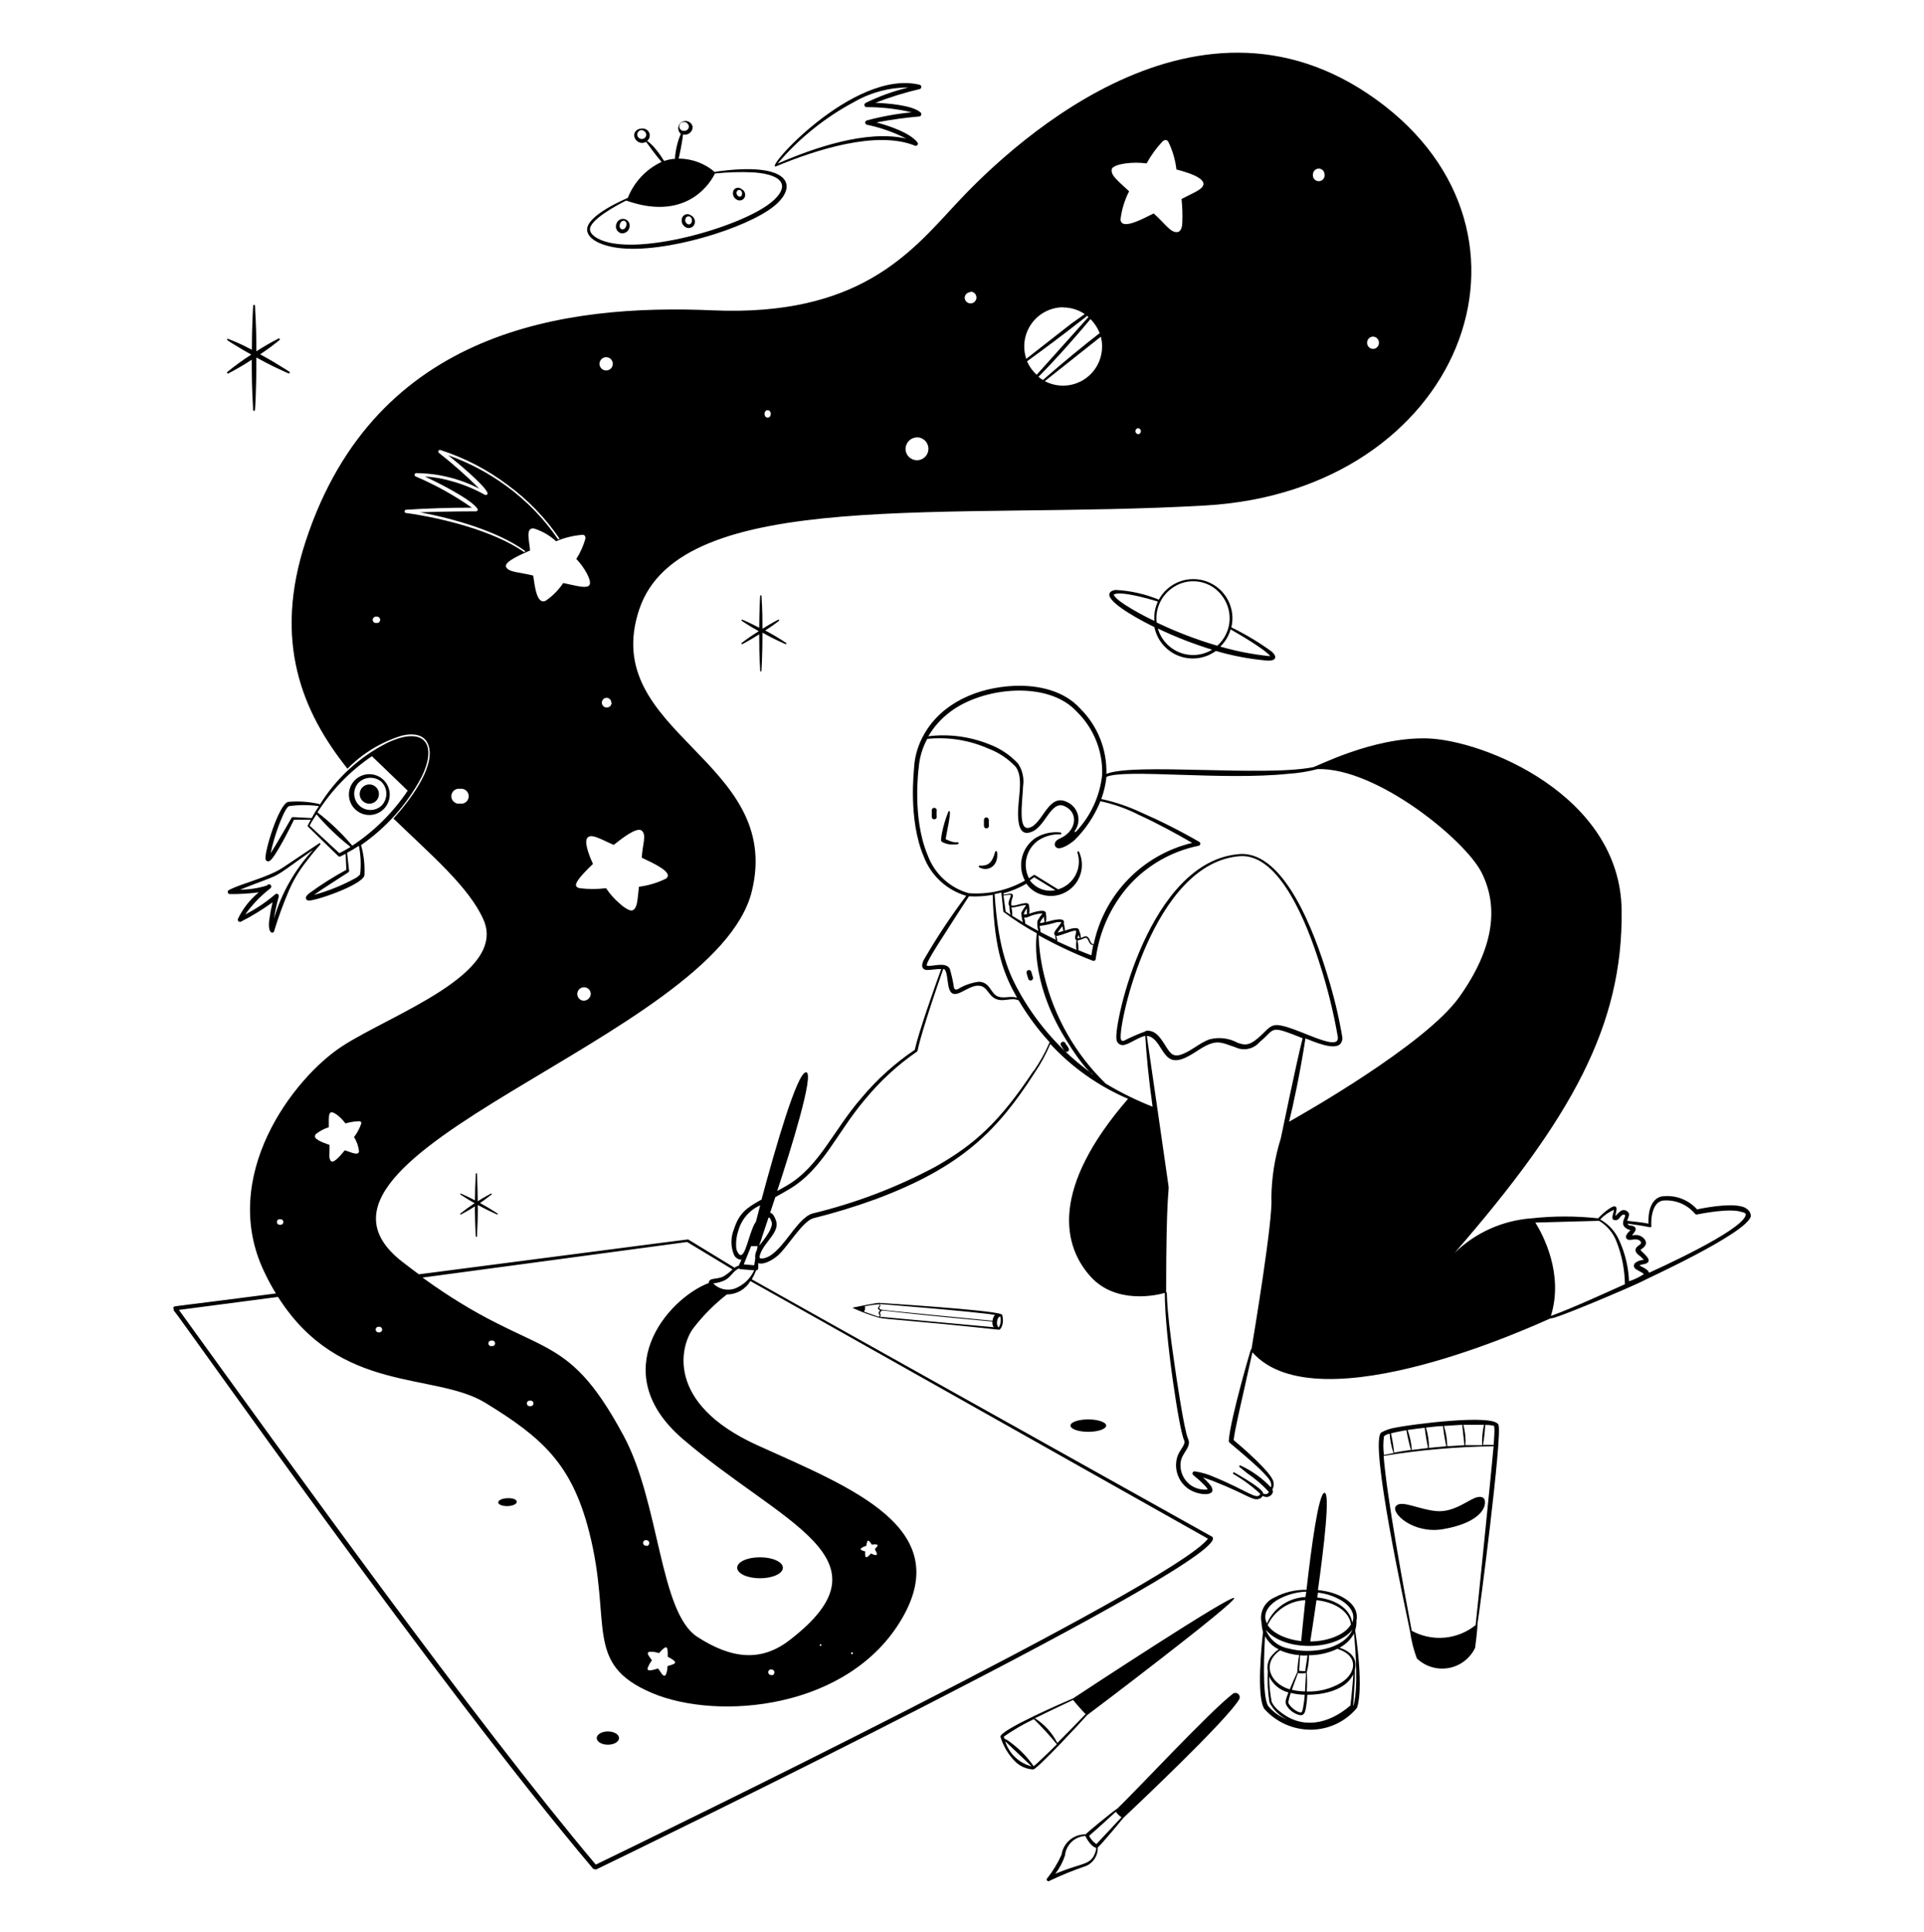 <svg width="255" height="256" viewBox="0 0 255 256" fill="none" xmlns="http://www.w3.org/2000/svg">
<path fill-rule="evenodd" clip-rule="evenodd" d="M148.142 239.617C150.947 236.901 160.293 226.867 163.315 224.521C163.407 224.422 163.532 224.358 163.667 224.343C163.802 224.327 163.938 224.359 164.051 224.434C164.164 224.509 164.247 224.621 164.285 224.752C164.323 224.882 164.313 225.021 164.258 225.145C162.754 227.861 149.634 240.19 148.869 240.917C148.346 241.567 146.102 244.27 145.49 244.831C145.509 245.339 145.376 245.841 145.108 246.273C144.84 246.704 144.449 247.046 143.986 247.254C142.343 247.811 140.734 248.463 139.166 249.205C138.937 249.409 138.669 249.205 138.733 248.988C139.519 248.003 140.178 246.924 140.696 245.775C140.808 245.015 141.194 244.322 141.781 243.826C142.368 243.331 143.116 243.067 143.884 243.085C143.973 242.919 147.352 240.139 148.142 239.617ZM143.846 243.289C143.157 243.329 142.505 243.614 142.009 244.094C141.513 244.574 141.205 245.215 141.143 245.902C140.855 246.767 140.424 247.578 139.868 248.299C143.093 246.961 144.19 247.152 144.891 246.068C145.113 245.708 145.252 245.303 145.299 244.882C144.407 244.64 143.782 243.136 143.846 243.289ZM147.887 240.088C146.893 240.994 145.86 241.963 144.343 243.276C144.566 243.719 144.899 244.097 145.312 244.372L148.64 240.815C148.346 240.626 148.094 240.379 147.9 240.088H147.887ZM142.214 225.069C143.667 224.113 163.391 211.133 163.583 211.771C163.774 212.408 144.228 227.198 144.062 227.3C143.234 228.244 137.687 234.223 136.961 234.478C136.036 234.444 135.159 234.056 134.513 233.395C133.626 232.488 132.97 231.382 132.6 230.169C132.358 229.302 141.423 225.4 142.214 225.069ZM133.225 230.743C133.476 231.551 133.93 232.281 134.544 232.864C135.158 233.447 135.911 233.862 136.731 234.07C135.813 233.203 133.875 231.355 133.225 230.743ZM137.05 227.797C135.65 228.465 134.307 229.245 133.034 230.131C133.199 230.679 133.034 230.131 134.309 231.189C135.343 232.001 136.25 232.963 136.999 234.045C137.636 233.573 140.225 230.998 140.072 231.138C139.116 229.967 138.094 228.852 137.012 227.797H137.05ZM142.265 225.247C140.161 226.229 138.758 226.918 137.165 227.695C138.429 228.503 139.455 229.635 140.135 230.972C140.9 230.207 143.501 227.568 143.884 227.147C143.514 226.79 142.545 225.681 142.226 225.273L142.265 225.247ZM173.158 210.674C173.808 204.962 174.764 197.86 175.542 197.822C176.32 197.784 175.478 204.962 174.675 210.712C177.225 210.929 180.26 212.332 179.775 214.754C179.798 215.186 179.742 215.618 179.609 216.029C180.884 224.686 179.75 226.471 179.839 226.331C179.096 227.225 178.167 227.947 177.116 228.444C176.066 228.942 174.919 229.204 173.757 229.213C172.59 229.219 171.435 228.976 170.369 228.501C169.302 228.027 168.35 227.33 167.573 226.459C166.515 224.865 167.191 218.133 167.395 216.259C167.282 215.864 167.218 215.457 167.204 215.047C167.05 214.377 167.137 213.674 167.449 213.061C167.761 212.448 168.279 211.964 168.912 211.694C170.216 210.995 171.678 210.644 173.158 210.674ZM179.367 221.869C178.36 223.934 175.542 224.584 173.272 224.584C173.242 225.196 173.174 225.805 173.069 226.408C172.967 226.892 172.852 227.313 172.354 227.3C171.637 227.155 171.005 226.734 170.595 226.127C170.264 225.63 170.34 225.375 170.761 224.278C170.208 224.134 169.694 223.871 169.254 223.508C168.813 223.145 168.457 222.69 168.211 222.175C168.216 223.314 168.331 224.449 168.555 225.566C168.824 226.073 169.208 226.51 169.677 226.841C172.559 229.187 176.052 228.524 178.972 226.012C179.099 225.069 179.278 223.22 179.367 221.869ZM167.663 216.769C167.573 218.311 167.229 224.827 168.096 226.102C168.763 226.877 169.607 227.481 170.557 227.861C169.561 227.375 168.751 226.579 168.249 225.592C168.03 224.226 167.957 222.841 168.032 221.461C167.952 221.074 167.966 220.673 168.075 220.293C168.184 219.914 168.384 219.566 168.657 219.28C169.562 218.235 169.779 218.834 168.95 218.26C168.408 217.895 167.965 217.399 167.663 216.82V216.769ZM171.092 224.291C170.938 224.704 170.822 225.131 170.748 225.566C170.748 226 171.896 226.969 172.406 226.918C172.584 226.918 172.635 226.65 172.699 226.331C172.812 225.754 172.888 225.171 172.928 224.584C172.309 224.572 171.693 224.491 171.092 224.342V224.291ZM179.456 216.463C179.018 217.271 178.348 217.928 177.531 218.35C178.997 218.809 179.966 219.79 179.571 221.282C179.571 222.085 179.571 222.876 179.494 223.59C179.367 226.255 179.278 226.14 179.405 225.949C180.005 223.679 179.699 218.911 179.456 216.514V216.463ZM177.314 218.464C176.122 219.042 174.814 219.342 173.489 219.344C173.491 220.106 173.392 220.865 173.196 221.601C173.248 222.45 173.248 223.302 173.196 224.151C174.793 224.205 176.372 223.803 177.748 222.991C179.775 221.716 180.094 219.408 177.314 218.515V218.464ZM172.049 221.652C171.972 221.83 171.334 223.603 171.22 223.921C171.792 224.061 172.378 224.133 172.967 224.138C172.967 223.513 173.094 222.315 173.081 221.69C172.741 221.765 172.39 221.769 172.049 221.703V221.652ZM169.664 218.694C167.216 220.377 168.249 223.054 170.939 223.87C171.25 223.105 171.582 222.348 171.934 221.601C171.969 220.84 172.054 220.082 172.189 219.331C171.317 219.265 170.463 219.049 169.664 218.694ZM172.304 219.344L172.189 221.41C172.406 221.41 173.107 221.512 173.03 221.41C172.954 221.308 173.196 220.211 173.285 219.37C172.954 219.395 172.622 219.382 172.304 219.357V219.344ZM179.24 215.965C176.97 218.809 170.111 218.847 167.765 215.965C168.012 216.604 168.42 217.169 168.95 217.604C169.479 218.04 170.111 218.332 170.786 218.452C173.693 219.242 178.067 218.605 179.24 215.978V215.965ZM174.484 212.038C174.101 214.678 173.77 216.82 173.655 217.521C175.58 217.521 178.156 216.82 179.048 215.264C178.768 213.275 176.498 212.242 174.484 212.051V212.038ZM173.005 212.038C171.952 212.09 170.933 212.424 170.053 213.005C169.174 213.586 168.467 214.393 168.007 215.341C168.823 216.616 170.875 217.317 172.456 217.47C172.52 216.769 172.724 214.652 173.005 212.051V212.038ZM173.132 210.916C171.743 210.967 170.388 211.366 169.192 212.077C168.058 212.803 167.293 213.925 167.918 215.137C168.352 214.132 169.062 213.271 169.964 212.65C170.865 212.03 171.924 211.677 173.018 211.63L173.132 210.916ZM174.675 211.044C174.675 211.261 174.611 211.477 174.573 211.694C176.677 211.885 178.883 212.969 179.227 215.009C179.686 213.849 178.921 212.803 177.85 212.128C176.882 211.542 175.799 211.172 174.675 211.044ZM186.89 216.22C186.29 213.25 181.445 191.116 183.065 189.828C183.64 189.511 184.265 189.295 184.913 189.19C186.698 188.808 198.084 187.278 198.607 188.821C199.13 190.363 196.057 213.862 195.827 215.124C195.827 215.978 195.508 218.362 195.508 218.362C195.178 219.054 194.687 219.657 194.078 220.122C193.469 220.587 192.758 220.901 192.004 221.038C191.249 221.175 190.473 221.131 189.74 220.909C189.006 220.688 188.335 220.296 187.782 219.765C187.356 218.619 187.057 217.431 186.89 216.22ZM197.956 191.651C193.074 191.716 188.203 192.142 183.383 192.926C183.779 198.281 186.099 210.776 187.106 216.106C188.434 216.831 189.946 217.147 191.453 217.013C192.96 216.88 194.394 216.302 195.572 215.353C195.713 214.27 197.854 193.079 197.956 191.651ZM196.809 199.046C196.809 199.046 196.886 198.179 195.814 198.396C194.743 198.613 192.793 200.449 190.396 200.245C187.999 200.041 185.717 198.702 185.003 199.594C184.289 200.487 187.31 203.305 191.224 202.642C195.712 201.889 196.898 200.041 196.809 199.046ZM184.187 189.994C183.995 189.994 183.473 190.198 183.422 190.363C183.313 191.172 183.313 191.991 183.422 192.799L184.697 192.556C184.408 191.73 184.236 190.867 184.187 189.994ZM186.392 189.522C185.742 189.637 184.977 189.777 184.352 189.943C184.542 190.784 184.682 191.635 184.773 192.493C185.257 192.403 186.609 192.174 187.004 192.136C186.966 192.046 186.66 190.988 186.392 189.522ZM188.828 189.203C188.024 189.292 187.259 189.394 186.558 189.496C186.87 190.349 187.059 191.242 187.119 192.148L189.261 191.881C189.185 191.46 188.917 190.134 188.828 189.203ZM191.212 188.974C190.778 188.974 189.86 189.076 188.993 189.178C189.262 190.049 189.395 190.956 189.388 191.868L191.684 191.651C191.645 191.434 191.378 190.287 191.25 188.974H191.212ZM193.762 188.808L191.378 188.961C191.653 189.827 191.799 190.729 191.811 191.638C192.551 191.638 193.367 191.536 194.093 191.511C194.093 191.485 193.8 188.974 193.8 188.808H193.762ZM196.847 188.808C196.801 189.701 196.703 190.591 196.554 191.473H197.969C197.969 191.154 198.186 189.012 197.969 188.923C197.6 188.85 197.224 188.816 196.847 188.821V188.808ZM196.682 188.808H193.94C194.187 189.686 194.282 190.601 194.221 191.511H196.439C196.401 190.603 196.482 189.694 196.682 188.808ZM100.725 206.365C102.395 206.365 103.76 206.977 103.76 207.754C103.76 208.532 102.395 209.144 100.725 209.144C99.055 209.144 97.703 208.519 97.703 207.754C97.703 206.989 99.004 206.365 100.725 206.365ZM68.493 199.021C68.493 199.301 67.97 199.556 67.307 199.582C66.644 199.607 66.032 199.39 66.032 199.097C66.058 198.421 68.468 198.294 68.493 199.021Z" fill="black"/>
<path d="M79.088 230.322C79.088 230.555 79.244 230.779 79.521 230.944C79.799 231.109 80.175 231.202 80.567 231.202C80.96 231.202 81.336 231.109 81.613 230.944C81.89 230.779 82.046 230.555 82.046 230.322C82.046 230.089 81.89 229.865 81.613 229.7C81.336 229.535 80.96 229.442 80.567 229.442C80.175 229.442 79.799 229.535 79.521 229.7C79.244 229.865 79.088 230.089 79.088 230.322Z" fill="black"/>
<path fill-rule="evenodd" clip-rule="evenodd" d="M144.241 188.094C145.516 188.094 146.612 188.464 146.612 188.91C146.612 189.356 145.554 189.738 144.241 189.738C142.927 189.738 141.882 189.369 141.882 188.91C141.882 188.451 142.94 188.094 144.241 188.094ZM63.062 155.543C63.062 155.862 62.87 158.272 62.972 161.791C62.972 162.262 63.062 163.869 63.062 163.869C63.062 163.869 63.215 163.958 63.215 163.869C63.215 163.78 63.291 162.262 63.304 161.791C63.38 158.858 63.215 155.416 63.215 155.543C63.215 155.523 63.206 155.503 63.192 155.489C63.178 155.475 63.158 155.467 63.138 155.467C63.118 155.467 63.098 155.475 63.084 155.489C63.069 155.503 63.062 155.523 63.062 155.543ZM116.165 16.224C117.759 16.657 120.577 17.562 121.597 18.876C121.633 18.924 121.653 18.983 121.654 19.043C121.654 19.104 121.635 19.163 121.599 19.212C121.564 19.26 121.513 19.296 121.455 19.314C121.397 19.331 121.335 19.33 121.278 19.309C116.178 17.231 108.056 19.883 102.905 22.025C100.865 22.879 113.105 9.071 121.903 11.239C121.963 11.257 122.015 11.294 122.053 11.345C122.09 11.395 122.11 11.456 122.11 11.519C122.11 11.582 122.09 11.643 122.053 11.694C122.015 11.744 121.963 11.781 121.903 11.8C119.903 12.268 117.939 12.878 116.025 13.623C117.491 13.687 120.87 13.903 122.005 14.898C122.05 14.937 122.082 14.988 122.099 15.045C122.115 15.102 122.114 15.163 122.097 15.22C122.079 15.277 122.046 15.327 122 15.365C121.954 15.403 121.898 15.427 121.839 15.433C119.935 15.599 118.042 15.863 116.165 16.224ZM120.398 11.595C117.894 11.586 115.431 12.237 113.258 13.482C109.37 15.545 105.909 18.327 103.058 21.681C107.941 19.564 114.89 17.167 120.105 18.366C118.46 17.526 116.711 16.908 114.903 16.53C114.837 16.516 114.778 16.48 114.736 16.427C114.694 16.375 114.671 16.31 114.671 16.243C114.671 16.176 114.694 16.11 114.736 16.058C114.778 16.006 114.837 15.97 114.903 15.956C116.846 15.433 118.829 15.074 120.832 14.885C118.876 14.424 116.874 14.193 114.865 14.197C114.799 14.198 114.735 14.178 114.682 14.139C114.63 14.101 114.591 14.045 114.574 13.982C114.556 13.919 114.56 13.852 114.585 13.791C114.61 13.731 114.655 13.681 114.712 13.648C116.524 12.753 118.432 12.065 120.398 11.595ZM34.297 118.249C33.029 118.415 31.751 118.492 30.473 118.479C30.407 118.481 30.344 118.461 30.292 118.422C30.24 118.383 30.203 118.327 30.189 118.263C30.173 118.2 30.181 118.134 30.209 118.075C30.238 118.017 30.286 117.97 30.345 117.943C31.926 117.089 35.649 116.248 37.562 114.922L42.292 111.76C42.301 111.749 42.313 111.74 42.326 111.734C42.34 111.728 42.354 111.725 42.368 111.725C42.383 111.725 42.397 111.728 42.41 111.734C42.423 111.74 42.435 111.749 42.445 111.76C42.585 111.925 42.292 111.938 40.698 114.042C39.64 115.345 38.781 116.797 38.148 118.351C37.464 119.977 36.864 121.637 36.35 123.324C36.35 123.706 35.432 123.987 35.687 121.896C35.793 121.115 35.938 120.341 36.121 119.575C34.798 120.53 33.404 121.383 31.951 122.125C31.899 122.155 31.839 122.169 31.779 122.163C31.719 122.158 31.662 122.134 31.616 122.095C31.57 122.056 31.537 122.003 31.522 121.945C31.506 121.886 31.51 121.825 31.531 121.768C32.183 120.406 33.128 119.204 34.297 118.249ZM41.514 112.601C35.267 117 38.059 115.406 31.824 117.892C33.017 117.89 34.203 117.709 35.343 117.357L35.483 117.242C35.764 117.025 36.261 117.459 35.713 117.816C34.487 118.779 33.405 119.913 32.5 121.182C33.912 120.459 35.234 119.573 36.44 118.543C36.484 118.49 36.546 118.456 36.614 118.444C36.682 118.433 36.752 118.446 36.811 118.481C36.87 118.516 36.915 118.571 36.938 118.636C36.961 118.7 36.961 118.771 36.937 118.836C36.673 119.797 36.46 120.772 36.299 121.756C37.307 118.342 39.092 115.209 41.514 112.601ZM42.381 106.647C44.543 103.143 47.632 100.306 51.306 98.448C56.253 96.115 58.063 98.602 55.819 103.064C53.909 106.629 51.177 109.688 47.851 111.989C48.225 113.297 48.376 114.659 48.297 116.018C47.965 117.293 41.731 119.435 40.877 119.333C40.812 119.33 40.749 119.309 40.695 119.273C40.641 119.238 40.598 119.188 40.571 119.129C40.443 118.836 40.736 118.568 41.017 118.351C42.573 117.214 44.205 116.183 45.9 115.266L45.811 113.149L45.084 113.506C45.037 113.519 44.987 113.519 44.939 113.506C44.892 113.492 44.85 113.466 44.816 113.43L40.8 109.516C40.781 109.494 40.771 109.467 40.771 109.439C40.771 109.411 40.781 109.384 40.8 109.363C40.8 109.363 40.928 109.095 41.195 108.623H38.964C38.633 109.312 36.414 113.8 35.7 114.106C35.649 114.13 35.592 114.142 35.535 114.141C35.478 114.139 35.422 114.124 35.373 114.097C35.323 114.069 35.28 114.03 35.248 113.983C35.217 113.936 35.197 113.882 35.19 113.825C35.037 112.869 36.924 106.634 38.173 106.264C39.561 106.137 40.96 106.231 42.317 106.545C42.337 106.553 42.354 106.567 42.366 106.585C42.377 106.604 42.383 106.625 42.381 106.647ZM47.57 112.078C47.064 112.416 46.541 112.726 46.002 113.009L46.27 115.419C46.27 115.61 46.27 115.495 43.72 117.178C42.942 117.676 42.151 118.198 41.616 118.594C43.551 118.061 45.416 117.303 47.175 116.337C47.315 116.248 47.685 115.993 47.736 115.827C47.871 114.576 47.815 113.312 47.57 112.078ZM41.947 107.909C41.45 108.649 41.144 109.184 41.029 109.401L44.982 113.06C45.441 112.831 45.938 112.55 46.461 112.231C44.814 110.947 43.302 109.499 41.947 107.909ZM42.266 106.825C40.951 106.639 39.616 106.639 38.301 106.825C37.855 106.978 37.09 109.006 36.95 109.375C36.499 110.576 36.137 111.807 35.866 113.06C36.631 111.925 38.722 108.215 38.633 108.394C38.65 108.358 38.677 108.328 38.711 108.308C38.745 108.287 38.784 108.277 38.824 108.279L41.31 108.406C41.565 107.922 41.871 107.425 42.266 106.825ZM49.291 100.208C46.401 102.17 43.945 104.704 42.075 107.654C43.768 108.954 45.316 110.433 46.691 112.066C49.6 110.148 52.097 107.669 54.035 104.773L49.291 100.208ZM47.009 103.408C46.76 103.664 46.564 103.968 46.432 104.3C46.301 104.632 46.236 104.988 46.243 105.345C46.249 105.703 46.327 106.055 46.471 106.383C46.614 106.71 46.821 107.006 47.08 107.253C47.339 107.499 47.644 107.693 47.977 107.821C48.311 107.949 48.667 108.01 49.024 108C49.382 107.99 49.734 107.909 50.06 107.762C50.386 107.615 50.679 107.405 50.923 107.144C51.411 106.623 51.673 105.932 51.653 105.219C51.632 104.506 51.332 103.83 50.816 103.338C50.3 102.846 49.611 102.577 48.898 102.59C48.185 102.603 47.507 102.897 47.009 103.408ZM50.566 103.612C50.977 104.034 51.207 104.599 51.207 105.187C51.207 105.775 50.977 106.34 50.566 106.762C50.164 107.135 49.634 107.34 49.086 107.336C48.537 107.332 48.01 107.119 47.613 106.74C47.216 106.361 46.979 105.845 46.949 105.297C46.92 104.749 47.101 104.21 47.456 103.791C47.85 103.364 48.395 103.107 48.975 103.073C49.555 103.04 50.126 103.233 50.566 103.612ZM49.865 104.339C50.039 104.519 50.156 104.746 50.201 104.992C50.246 105.238 50.218 105.492 50.121 105.723C50.023 105.953 49.859 106.149 49.651 106.287C49.442 106.425 49.197 106.499 48.947 106.499C48.697 106.499 48.452 106.425 48.244 106.287C48.035 106.149 47.872 105.953 47.774 105.723C47.676 105.492 47.648 105.238 47.693 104.992C47.739 104.746 47.856 104.519 48.029 104.339C48.148 104.216 48.291 104.117 48.449 104.05C48.606 103.983 48.776 103.949 48.947 103.949C49.119 103.949 49.288 103.983 49.446 104.05C49.604 104.117 49.746 104.216 49.865 104.339Z" fill="black"/>
<path fill-rule="evenodd" clip-rule="evenodd" d="M90.232 17.741C90.115 17.642 90.024 17.517 89.965 17.376C89.906 17.235 89.881 17.082 89.892 16.93C89.904 16.777 89.951 16.63 90.031 16.499C90.11 16.368 90.219 16.258 90.349 16.178C90.479 16.098 90.627 16.049 90.779 16.037C90.931 16.024 91.085 16.048 91.226 16.105C91.368 16.163 91.493 16.254 91.593 16.37C91.693 16.486 91.764 16.623 91.8 16.772C91.809 16.933 91.78 17.093 91.716 17.24C91.651 17.387 91.553 17.517 91.428 17.619C91.304 17.721 91.157 17.792 91.001 17.827C90.844 17.861 90.681 17.858 90.525 17.817C90.525 17.945 90.334 19.36 89.951 21.018C91.723 21.024 93.433 21.667 94.771 22.828C94.79 22.793 94.822 22.765 94.86 22.752C104.805 21.349 105.838 24.639 102.638 27.278C99.042 30.249 88.001 33.653 81.906 32.85C80.312 32.658 77.839 31.919 77.813 30.415C77.813 28.477 83.002 26.322 83.207 26.22C84.038 24.115 85.644 22.408 87.695 21.451C86.789 20.47 85.846 19.041 85.629 18.799C84.545 19.386 83.525 17.996 84.354 17.282C84.537 17.122 84.775 17.04 85.017 17.052C85.219 17.012 85.429 17.04 85.613 17.133C85.797 17.226 85.945 17.378 86.032 17.566C86.119 17.753 86.14 17.963 86.092 18.164C86.045 18.365 85.931 18.544 85.769 18.672C86.198 18.981 86.581 19.35 86.904 19.768C88.74 21.987 87.184 21.222 89.454 21.043C89.522 19.906 89.784 18.789 90.232 17.741ZM82.99 26.577C81.842 27.138 78.145 29.127 78.196 30.402C78.196 30.823 78.566 31.243 79.241 31.613C83.984 34.163 98.099 30.16 102.191 26.832C104.525 24.957 104.282 23.16 99.845 22.841C98.144 22.764 96.439 22.815 94.745 22.994C94.427 23.733 91.354 29.547 82.99 26.577ZM81.715 29.611C81.659 29.729 81.629 29.858 81.626 29.988C81.624 30.118 81.648 30.248 81.699 30.368C81.749 30.488 81.825 30.596 81.919 30.686C82.014 30.775 82.127 30.843 82.25 30.886C82.373 30.917 82.499 30.923 82.624 30.904C82.749 30.885 82.868 30.842 82.976 30.777C83.084 30.712 83.178 30.626 83.252 30.524C83.327 30.423 83.381 30.307 83.41 30.185C83.487 29.96 83.47 29.714 83.365 29.502C83.26 29.289 83.074 29.126 82.85 29.05C82.625 28.974 82.379 28.991 82.166 29.096C81.953 29.201 81.791 29.386 81.715 29.611ZM82.76 29.254C83.321 29.509 82.939 30.529 82.403 30.376C81.868 30.223 82.148 29.14 82.76 29.254ZM91.558 28.527C91.468 28.46 91.364 28.414 91.253 28.393C91.143 28.371 91.029 28.374 90.92 28.402C90.811 28.431 90.71 28.483 90.624 28.555C90.538 28.628 90.469 28.718 90.423 28.821C90.325 29.049 90.315 29.306 90.395 29.541C90.475 29.777 90.64 29.974 90.856 30.096C90.96 30.16 91.077 30.2 91.198 30.213C91.319 30.226 91.441 30.212 91.556 30.172C91.671 30.132 91.776 30.066 91.862 29.98C91.948 29.894 92.014 29.79 92.055 29.675C92.126 29.456 92.115 29.218 92.024 29.007C91.932 28.796 91.766 28.625 91.558 28.527ZM91.456 28.706C91.966 29.088 91.634 29.981 91.099 29.675C90.563 29.369 90.844 28.451 91.456 28.719V28.706ZM98.277 25.059C98.203 24.99 98.114 24.938 98.017 24.908C97.92 24.878 97.818 24.87 97.717 24.884C97.617 24.899 97.521 24.936 97.437 24.993C97.353 25.05 97.283 25.125 97.231 25.212C97.133 25.417 97.112 25.65 97.173 25.868C97.234 26.086 97.373 26.275 97.563 26.398C97.648 26.468 97.747 26.517 97.854 26.543C97.96 26.569 98.071 26.572 98.178 26.55C98.286 26.528 98.387 26.482 98.475 26.416C98.562 26.35 98.634 26.266 98.685 26.169C98.732 26.069 98.759 25.962 98.764 25.852C98.769 25.742 98.751 25.632 98.713 25.529C98.675 25.425 98.617 25.331 98.542 25.25C98.468 25.17 98.377 25.105 98.277 25.059ZM98.175 25.225C98.558 25.582 98.29 26.296 97.844 25.99C97.397 25.684 97.652 24.97 98.175 25.225ZM85.017 17.244C85.182 17.25 85.339 17.317 85.457 17.433C85.575 17.548 85.645 17.704 85.654 17.869C85.648 18.016 85.585 18.156 85.478 18.258C85.371 18.36 85.229 18.417 85.081 18.417C85.004 18.421 84.927 18.41 84.854 18.384C84.781 18.359 84.714 18.319 84.657 18.267C84.541 18.163 84.471 18.018 84.462 17.862C84.454 17.707 84.508 17.554 84.612 17.438C84.716 17.322 84.862 17.252 85.017 17.244ZM90.665 16.16C90.83 16.166 90.987 16.233 91.105 16.349C91.223 16.465 91.293 16.62 91.303 16.785C91.296 16.933 91.233 17.072 91.126 17.174C91.019 17.276 90.877 17.333 90.729 17.333C90.647 17.349 90.562 17.347 90.481 17.328C90.399 17.308 90.323 17.271 90.257 17.22C90.191 17.168 90.136 17.103 90.097 17.029C90.059 16.955 90.036 16.873 90.031 16.79C90.027 16.706 90.04 16.622 90.071 16.544C90.101 16.466 90.148 16.395 90.208 16.337C90.268 16.279 90.34 16.234 90.419 16.205C90.498 16.177 90.582 16.166 90.665 16.173V16.16ZM153.587 79.464C154.185 78.355 155.166 77.502 156.347 77.064C157.528 76.625 158.828 76.631 160.005 77.081C161.182 77.53 162.155 78.392 162.743 79.507C163.331 80.621 163.493 81.911 163.2 83.136C165.075 84.048 166.867 85.123 168.555 86.349C169.295 87.012 169.193 87.624 167.879 87.534C165.599 87.331 163.344 86.904 161.147 86.26C160.444 86.773 159.624 87.101 158.761 87.214C157.898 87.328 157.02 87.222 156.209 86.907C155.397 86.592 154.678 86.078 154.118 85.412C153.557 84.747 153.172 83.951 153 83.097C151.725 82.486 147.301 80.203 147.033 78.915C146.944 78.444 147.403 78.227 147.887 78.176C149.846 78.279 151.773 78.715 153.587 79.464ZM163.098 83.403C162.849 84.27 162.379 85.056 161.734 85.686C163.901 86.31 166.12 86.737 168.364 86.961C167.637 86.017 164.144 84.003 163.098 83.403ZM153.459 83.289C153.666 84.006 154.035 84.666 154.539 85.218C155.042 85.769 155.666 86.197 156.361 86.469C157.057 86.74 157.806 86.847 158.549 86.782C159.293 86.717 160.012 86.482 160.65 86.094C158.187 85.338 155.783 84.401 153.459 83.289ZM161.339 85.571C162.235 84.773 162.805 83.672 162.942 82.48C163.078 81.288 162.771 80.087 162.078 79.107C161.715 78.572 161.246 78.116 160.701 77.768C160.155 77.42 159.545 77.187 158.906 77.083C158.268 76.98 157.615 77.007 156.987 77.164C156.36 77.321 155.771 77.605 155.257 77.998C154.564 78.507 154.018 79.19 153.673 79.978C153.329 80.766 153.198 81.631 153.293 82.486C155.888 83.729 158.578 84.761 161.339 85.571ZM153.459 79.719C152.516 79.413 148.359 78.214 147.607 78.801C147.9 79.719 152.044 81.874 153 82.269C152.927 81.393 153.086 80.514 153.459 79.719ZM61.022 158.297C62.561 159.309 64.181 160.192 65.867 160.936C65.883 160.941 65.9 160.941 65.916 160.935C65.933 160.929 65.946 160.917 65.955 160.903C65.964 160.888 65.967 160.871 65.965 160.854C65.963 160.837 65.955 160.821 65.943 160.809C64.402 159.8 62.782 158.917 61.098 158.17C61.082 158.164 61.064 158.165 61.048 158.171C61.032 158.177 61.018 158.188 61.01 158.203C61.001 158.218 60.997 158.235 60.999 158.252C61.002 158.269 61.009 158.285 61.022 158.297ZM33.38 46.352C33.38 43.267 33.558 40.359 33.558 40.487C33.566 40.462 33.583 40.439 33.604 40.424C33.626 40.408 33.652 40.399 33.679 40.399C33.706 40.399 33.732 40.408 33.754 40.424C33.776 40.439 33.792 40.462 33.8 40.487C33.8 41.418 33.966 42.246 33.979 46.556C34.921 45.943 35.896 45.381 36.898 44.873C36.912 44.864 36.927 44.857 36.943 44.853C36.959 44.85 36.976 44.85 36.992 44.853C37.008 44.856 37.023 44.863 37.037 44.872C37.05 44.882 37.062 44.894 37.07 44.907C37.079 44.921 37.085 44.937 37.087 44.953C37.09 44.969 37.089 44.986 37.085 45.002C37.081 45.018 37.073 45.032 37.063 45.045C37.053 45.058 37.04 45.069 37.026 45.077C36.21 45.746 35.359 46.372 34.476 46.951C36.312 47.959 36.682 48.226 37.562 48.762C38.441 49.297 38.454 49.297 38.39 49.425C38.327 49.552 38.263 49.501 37.383 49.093C36.503 48.685 35.904 48.43 33.979 47.372C33.979 52.255 33.788 54.486 33.788 54.359C33.779 54.385 33.763 54.407 33.741 54.422C33.719 54.438 33.693 54.447 33.666 54.447C33.639 54.447 33.613 54.438 33.592 54.422C33.57 54.407 33.554 54.385 33.545 54.359C33.545 53.441 33.367 52.638 33.367 47.665C32.372 48.324 31.342 48.929 30.281 49.476C30.268 49.485 30.253 49.492 30.237 49.495C30.221 49.499 30.204 49.499 30.188 49.496C30.172 49.492 30.157 49.486 30.143 49.477C30.13 49.467 30.118 49.455 30.109 49.441C30.101 49.427 30.095 49.412 30.092 49.396C30.09 49.379 30.091 49.363 30.095 49.347C30.099 49.331 30.107 49.316 30.117 49.303C30.127 49.29 30.139 49.28 30.154 49.272C31.158 48.45 32.209 47.688 33.303 46.989C32.27 46.416 31.939 46.212 31.123 45.715C30.307 45.217 30.039 45.064 30.103 44.924C30.127 44.906 30.156 44.897 30.186 44.897C30.215 44.897 30.244 44.906 30.268 44.924C31.875 45.523 32.831 46.072 33.38 46.352Z" fill="black"/>
<path fill-rule="evenodd" clip-rule="evenodd" d="M61.098 160.936C62.526 160.188 63.88 159.304 65.14 158.297C65.229 158.297 65.14 158.119 65.063 158.17C63.636 158.92 62.283 159.804 61.022 160.809C60.945 160.86 61.022 160.987 61.098 160.936ZM100.623 84.054C100.623 87.637 100.75 88.21 100.75 88.861C100.745 88.874 100.743 88.889 100.745 88.903C100.746 88.918 100.751 88.932 100.759 88.944C100.768 88.956 100.779 88.966 100.792 88.973C100.804 88.98 100.819 88.983 100.833 88.983C100.848 88.983 100.862 88.98 100.875 88.973C100.888 88.966 100.899 88.956 100.907 88.944C100.915 88.932 100.921 88.918 100.922 88.903C100.924 88.889 100.922 88.874 100.916 88.861C100.916 88.988 101.056 86.923 101.056 83.837C102.045 84.396 103.062 84.903 104.104 85.354C104.206 85.354 104.295 85.252 104.193 85.201C103.295 84.602 102.368 84.049 101.413 83.544C102.045 83.154 102.654 82.728 103.237 82.269C103.254 82.256 103.266 82.237 103.27 82.215C103.274 82.194 103.271 82.172 103.26 82.153C103.249 82.134 103.231 82.12 103.211 82.113C103.19 82.106 103.168 82.107 103.147 82.116C103.147 82.116 102.102 82.651 101.056 83.327C101.056 80.152 100.929 79.502 100.929 78.967C100.929 78.943 100.92 78.92 100.903 78.904C100.886 78.887 100.863 78.877 100.84 78.877C100.816 78.877 100.793 78.887 100.777 78.904C100.76 78.92 100.75 78.943 100.75 78.967C100.75 78.839 100.636 81.019 100.623 83.187C100.253 82.996 99.514 82.6 98.392 82.116C98.29 82.116 98.201 82.218 98.302 82.269C98.404 82.32 99.246 82.919 100.572 83.646C99.787 84.121 99.029 84.641 98.302 85.201C98.201 85.201 98.302 85.418 98.392 85.354C98.264 85.418 99.221 84.946 100.623 84.054ZM132.676 174.145C131.287 173.572 116.624 172.666 116.497 172.654C116.102 172.654 113.245 173.227 113.054 173.278C112.863 173.329 113.054 173.278 113.054 173.342C114.169 173.851 115.319 174.278 116.497 174.617C117.772 174.885 120.322 174.91 132.409 176.211C132.638 176.211 133.123 175.42 132.842 174.273C132.829 174.235 132.74 174.184 132.676 174.145ZM116.433 174.49L114.508 173.814C114.582 173.712 114.63 173.594 114.648 173.47C114.666 173.345 114.653 173.218 114.61 173.1C115.233 172.974 115.863 172.885 116.497 172.832C116.803 173.138 115.987 173.253 116.599 173.648C116.675 173.648 116.688 173.648 116.599 173.737C116.566 173.754 116.538 173.776 116.514 173.804C116.491 173.831 116.473 173.863 116.462 173.898C116.452 173.932 116.448 173.969 116.452 174.005C116.455 174.041 116.466 174.076 116.484 174.107C116.586 174.286 116.701 174.362 116.433 174.49ZM116.586 174.49C116.943 174.298 116.458 174.005 116.701 173.852C117.236 173.482 114.686 173.584 131.529 175.127C131.494 175.39 131.552 175.656 131.695 175.879L116.586 174.49ZM131.542 175.025C130.968 174.961 116.854 173.623 116.764 173.546C116.675 173.47 116.446 173.406 116.56 173.253C116.675 173.1 116.739 172.96 116.56 172.807C116.688 172.807 129.196 173.801 131.86 174.247C131.675 174.476 131.563 174.757 131.542 175.051V175.025ZM132.358 175.905C132.268 175.816 132.256 175.841 132.167 175.586C132.077 175.331 132.167 174.464 132.575 174.464C132.637 174.711 132.65 174.967 132.613 175.219C132.576 175.471 132.489 175.712 132.358 175.93V175.905ZM141.219 138.28C141.205 138.233 141.18 138.19 141.148 138.153C141.115 138.117 141.074 138.088 141.029 138.069C140.984 138.051 140.935 138.042 140.886 138.044C140.837 138.047 140.789 138.06 140.746 138.083C140.702 138.106 140.665 138.139 140.636 138.178C140.606 138.217 140.586 138.263 140.577 138.311C140.567 138.359 140.568 138.408 140.58 138.456C140.592 138.503 140.614 138.548 140.645 138.586C140.773 138.79 140.9 138.994 141.041 139.198C141.06 139.242 141.089 139.281 141.125 139.313C141.161 139.345 141.203 139.368 141.249 139.382C141.295 139.396 141.344 139.399 141.391 139.392C141.439 139.385 141.485 139.368 141.525 139.342C141.565 139.316 141.599 139.281 141.625 139.24C141.65 139.2 141.667 139.154 141.673 139.106C141.679 139.058 141.674 139.01 141.66 138.964C141.645 138.918 141.621 138.876 141.589 138.841C141.525 138.662 141.334 138.471 141.219 138.28ZM125.333 111.199C125.409 110.599 126.11 107.552 125.842 107.488C125.827 107.482 125.811 107.48 125.795 107.48C125.779 107.481 125.763 107.485 125.749 107.492C125.734 107.5 125.722 107.51 125.711 107.522C125.701 107.535 125.694 107.549 125.689 107.565C125.328 108.455 125.05 109.377 124.861 110.319C124.788 110.651 124.741 110.987 124.72 111.326C124.722 111.378 124.737 111.429 124.764 111.474C124.791 111.518 124.828 111.555 124.874 111.581C125.193 111.744 125.538 111.852 125.893 111.9C126.174 111.9 127.169 111.976 127.054 111.709C126.939 111.441 126.786 111.925 125.333 111.199ZM131.057 109.35V108.687C131.057 108.228 130.42 108.164 130.407 108.687V109.414C130.403 109.462 130.411 109.51 130.428 109.555C130.445 109.601 130.472 109.641 130.506 109.675C130.541 109.709 130.582 109.735 130.628 109.751C130.673 109.767 130.722 109.772 130.77 109.768C130.818 109.763 130.864 109.748 130.906 109.723C130.948 109.699 130.983 109.665 131.011 109.626C131.038 109.586 131.056 109.541 131.065 109.493C131.073 109.445 131.07 109.397 131.057 109.35ZM131.899 112.869C131.491 114.399 130.942 114.628 130.28 114.705C130.144 114.716 130.007 114.716 129.871 114.705C129.842 114.697 129.81 114.7 129.782 114.715C129.755 114.729 129.734 114.754 129.724 114.783C129.715 114.813 129.716 114.845 129.73 114.873C129.743 114.901 129.766 114.923 129.795 114.934C130.904 115.572 132.422 114.794 132.141 112.869C132.133 112.843 132.116 112.821 132.095 112.805C132.073 112.79 132.047 112.781 132.02 112.781C131.993 112.781 131.967 112.79 131.945 112.805C131.923 112.821 131.907 112.843 131.899 112.869ZM136.693 128.806C136.685 128.765 136.67 128.725 136.647 128.689C136.624 128.653 136.594 128.622 136.559 128.598C136.524 128.574 136.485 128.556 136.443 128.547C136.401 128.538 136.358 128.538 136.317 128.545C136.275 128.553 136.235 128.568 136.199 128.591C136.163 128.614 136.132 128.644 136.108 128.679C136.084 128.714 136.067 128.753 136.058 128.795C136.048 128.836 136.048 128.879 136.055 128.921C136.11 129.159 136.178 129.393 136.259 129.622C136.263 129.671 136.278 129.719 136.302 129.762C136.327 129.804 136.36 129.841 136.401 129.869C136.441 129.897 136.487 129.916 136.535 129.924C136.584 129.932 136.634 129.929 136.681 129.915C136.728 129.902 136.772 129.878 136.809 129.846C136.845 129.813 136.875 129.773 136.894 129.728C136.914 129.683 136.923 129.634 136.921 129.585C136.919 129.536 136.907 129.488 136.884 129.444C136.808 129.227 136.744 129.01 136.693 128.806ZM124.147 107.45C124.156 107.402 124.155 107.353 124.143 107.305C124.131 107.257 124.109 107.213 124.078 107.175C124.047 107.137 124.008 107.107 123.963 107.086C123.919 107.065 123.871 107.054 123.822 107.054C123.773 107.054 123.724 107.065 123.68 107.086C123.636 107.107 123.596 107.137 123.565 107.175C123.534 107.213 123.512 107.257 123.5 107.305C123.488 107.353 123.487 107.402 123.496 107.45V108.177C123.487 108.225 123.488 108.275 123.5 108.322C123.512 108.37 123.534 108.414 123.565 108.452C123.596 108.49 123.636 108.52 123.68 108.541C123.724 108.562 123.773 108.573 123.822 108.573C123.871 108.573 123.919 108.562 123.963 108.541C124.008 108.52 124.047 108.49 124.078 108.452C124.109 108.414 124.131 108.37 124.143 108.322C124.155 108.275 124.156 108.225 124.147 108.177C124.131 107.935 124.131 107.692 124.147 107.45Z" fill="black"/>
<path fill-rule="evenodd" clip-rule="evenodd" d="M231.298 160.044C229.883 159.355 226.517 159.929 224.923 160.261C224.337 159.607 223.599 159.108 222.773 158.81C221.947 158.512 221.061 158.423 220.193 158.552C218.765 158.909 218.42 160.669 218.484 162.148C217.566 161.982 216.572 161.867 215.654 161.778C215.73 161.497 215.972 161.102 215.896 160.822C215.854 160.721 215.792 160.631 215.713 160.558C215.633 160.484 215.539 160.428 215.436 160.394C215.333 160.36 215.224 160.349 215.116 160.361C215.009 160.373 214.905 160.409 214.812 160.465C214.558 160.667 214.323 160.894 214.111 161.14C214.111 160.694 214.48 159.98 214.034 159.865C213.588 159.751 212.198 161 211.803 161.446C208.875 161.124 205.921 161.124 202.993 161.446C199.159 161.721 195.547 163.343 192.793 166.024C208.297 148.174 215.105 135.908 214.927 120.621C214.748 105.334 196.58 98.041 189.108 97.849C181.853 97.671 174.369 101.674 173.987 101.674C167.433 102.949 150.246 101.05 146.638 102.554C146.682 100.939 146.392 99.331 145.787 97.833C145.181 96.334 144.273 94.977 143.119 93.846C141.053 91.589 137.751 90.748 134.398 90.888C129.617 91.105 124.873 93.106 122.502 97.263C121.716 98.609 121.253 100.119 121.151 101.674C121.151 102.07 120.334 108.572 122.425 113.494C122.897 114.74 123.652 115.859 124.629 116.764C125.607 117.669 126.782 118.335 128.061 118.708C126 121.441 124.109 124.298 122.4 127.264C122.005 128.092 122.298 128.539 122.872 128.539C123.446 128.539 124.21 128.386 124.746 128.411C123.904 130.719 121.762 136.737 121.24 139.121C118.618 140.886 116.258 143.011 114.227 145.432C110.402 149.818 108.617 154.574 104.282 157.111L103.007 157.825C104.741 152.56 108.018 142.105 106.832 142.092C105.646 142.079 102.765 152.139 100.929 158.96C98.966 160.044 97.971 160.732 97.282 162.874C97.058 163.416 96.942 163.997 96.942 164.583C96.942 165.169 97.058 165.75 97.282 166.291C97.364 166.465 97.489 166.615 97.645 166.727C97.802 166.838 97.984 166.908 98.175 166.929C98.328 166.929 98.328 166.789 97.907 167.719C97.707 167.777 97.517 167.867 97.346 167.987L91.213 164.251C91.073 164.251 92.833 164.009 55.514 168.867C54.812 168.344 54.073 167.796 53.308 167.197C34.973 152.929 94.847 137.617 99.641 118.122C103.938 100.667 79.241 97.148 84.724 80.752C90.206 64.355 126.059 68.945 159.808 66.982C193.558 65.018 206.984 30.95 182.414 13.202C157.845 -4.546 132.6 20.661 126.633 27.1C120.666 33.538 113.781 41.966 94.452 41.125C75.123 40.283 49.827 43.56 40.558 71.584C36.095 84.997 40.099 94.407 46.053 101.866C48.047 99.837 50.514 98.334 53.231 97.492C54.812 97.11 56.38 97.314 56.827 98.882C57.668 101.764 54.175 106.239 52.148 108.47C57.248 113.392 62.144 117.548 64.069 121.845C67.282 129.061 51.88 134.404 45.377 138.624C38.875 142.844 28.942 155.9 35.037 168.574C35.495 169.544 36.006 170.489 36.567 171.404C23.639 173.074 23.192 173.074 23.065 173.151C22.937 173.227 22.976 173.457 23.065 173.584H22.976C24.123 174.859 57.898 223.131 78.629 247.662L78.999 247.738C83.487 245.584 164.934 206.046 160.599 203.611C160.599 203.611 101.057 170.371 99.641 169.53C99.863 169.15 100.054 168.753 100.215 168.344C100.285 168.339 100.352 168.309 100.403 168.26C100.454 168.211 100.487 168.146 100.495 168.076V167.388C101.286 167.656 102.523 166.891 103.16 166.317C104.435 165.144 106.348 161.88 107.763 161.446C110.585 160.743 113.369 159.892 116.101 158.896C127.462 154.638 132.179 149.869 137.126 142.168C137.944 140.965 138.64 139.684 139.205 138.343C142.091 141.461 145.601 143.937 149.507 145.611C139.205 157.507 140.824 165.055 144.547 169.173C147.951 172.934 153.472 171.608 154.377 171.328C154.377 176.989 156.29 189.56 156.927 190.822C157.258 191.549 156.149 192.097 155.92 193.538C155.799 194.27 155.894 195.022 156.193 195.701C156.492 196.38 156.981 196.957 157.603 197.363C159.018 198.256 161.428 198.307 160.484 196.891C160.17 196.487 159.815 196.115 159.426 195.782C159.796 195.897 160.204 196.05 160.701 196.228C165.355 198.052 165.967 198.88 166.821 198.638C166.936 198.611 167.043 198.56 167.136 198.487C167.228 198.415 167.303 198.322 167.356 198.217C167.458 198.288 167.574 198.336 167.695 198.359C167.817 198.381 167.942 198.378 168.062 198.349C168.183 198.32 168.296 198.267 168.394 198.191C168.492 198.116 168.573 198.02 168.632 197.911C168.675 197.829 168.698 197.737 168.698 197.644C168.698 197.55 168.675 197.458 168.632 197.376C168.793 197.104 168.848 196.781 168.785 196.471C168.785 195.323 164.399 191.575 163.506 190.835C163.634 189.56 164.309 186.73 165.992 179.207C174.688 189.012 203.924 175.382 205.517 174.694C205.785 174.974 216.584 170.371 217.834 169.708C217.706 169.708 231.527 163.461 232.05 161.166C232.05 160.63 231.706 160.286 231.298 160.044ZM181.981 44.605C182.192 44.612 182.391 44.701 182.537 44.854C182.682 45.007 182.762 45.21 182.758 45.421C182.762 45.526 182.744 45.631 182.707 45.729C182.67 45.827 182.613 45.916 182.541 45.992C182.468 46.068 182.381 46.129 182.285 46.171C182.189 46.213 182.086 46.236 181.981 46.237C181.875 46.236 181.771 46.213 181.674 46.171C181.577 46.129 181.49 46.069 181.416 45.993C181.343 45.917 181.285 45.828 181.246 45.73C181.208 45.632 181.189 45.527 181.19 45.421C181.189 45.316 181.208 45.211 181.246 45.113C181.285 45.015 181.343 44.925 181.416 44.85C181.49 44.774 181.577 44.713 181.674 44.671C181.771 44.629 181.875 44.607 181.981 44.605ZM174.777 22.344C174.88 22.344 174.982 22.364 175.078 22.404C175.173 22.444 175.259 22.503 175.332 22.576C175.404 22.65 175.461 22.737 175.499 22.833C175.538 22.929 175.556 23.031 175.555 23.134C175.569 23.244 175.559 23.355 175.527 23.461C175.495 23.567 175.44 23.664 175.367 23.747C175.294 23.83 175.205 23.897 175.104 23.942C175.003 23.988 174.894 24.012 174.783 24.012C174.673 24.012 174.564 23.988 174.463 23.942C174.362 23.897 174.272 23.83 174.199 23.747C174.126 23.664 174.072 23.567 174.04 23.461C174.007 23.355 173.998 23.244 174.012 23.134C174.01 23.032 174.029 22.931 174.066 22.836C174.104 22.741 174.16 22.654 174.231 22.581C174.302 22.507 174.387 22.448 174.48 22.408C174.574 22.367 174.675 22.346 174.777 22.344ZM150.807 57.521C150.716 57.505 150.634 57.456 150.574 57.386C150.515 57.314 150.482 57.225 150.482 57.132C150.482 57.04 150.515 56.95 150.574 56.879C150.634 56.808 150.716 56.76 150.807 56.743C150.914 56.743 151.016 56.786 151.091 56.861C151.166 56.936 151.209 57.038 151.209 57.145C151.209 57.252 151.166 57.354 151.091 57.429C151.016 57.504 150.914 57.547 150.807 57.547V57.521ZM147.339 22.497C147.339 21.987 148.614 21.732 149.175 21.655C150.102 21.533 151.041 21.533 151.967 21.655C152.542 20.601 153.249 19.624 154.071 18.748C154.339 18.532 154.581 18.455 154.823 18.748C155.4 19.913 155.771 21.168 155.92 22.459C157.896 22.969 160.65 23.912 158.992 25.098C158.482 25.468 157.577 25.85 156.596 26.373C156.705 27.402 156.739 28.437 156.698 29.471C156.698 29.943 156.57 30.657 156.098 30.746C155.142 30.912 154.402 29.586 152.898 28.285C151.457 28.999 148.576 30.58 148.512 29.063C148.668 27.769 149.052 26.513 149.647 25.353C148.181 23.963 147.25 23.287 147.339 22.522V22.497ZM146.064 45.944C146.061 46.834 145.829 47.708 145.39 48.482C144.95 49.256 144.319 49.904 143.556 50.363C142.794 50.822 141.926 51.076 141.036 51.102C140.147 51.127 139.265 50.923 138.478 50.509L145.898 44.618C146.012 45.06 146.072 45.514 146.077 45.97L146.064 45.944ZM145.745 44.146C143.705 45.715 140.964 47.971 138.223 50.356C138.016 50.231 137.82 50.09 137.636 49.935C140.301 47.245 142.915 44.21 144.534 42.285C145.067 42.823 145.484 43.465 145.758 44.172L145.745 44.146ZM144.253 42.017C143.743 42.565 139.307 47.563 137.394 49.667C136.85 49.167 136.415 48.559 136.119 47.882C138.057 46.48 140.696 44.529 143.629 42.221L144.088 41.851L144.253 42.017ZM140.9 40.742C141.923 40.741 142.923 41.047 143.769 41.622L141.971 42.897C141.563 43.203 138.465 45.638 136.017 47.551C135.757 46.773 135.685 45.946 135.807 45.136C135.928 44.325 136.24 43.555 136.717 42.889C137.193 42.222 137.82 41.678 138.547 41.3C139.275 40.923 140.081 40.723 140.9 40.717V40.742ZM128.609 38.651C128.764 38.646 128.917 38.687 129.048 38.77C129.179 38.852 129.283 38.971 129.346 39.113C129.409 39.255 129.428 39.412 129.401 39.564C129.373 39.717 129.301 39.858 129.194 39.969C129.086 40.081 128.948 40.157 128.796 40.189C128.645 40.221 128.487 40.208 128.343 40.15C128.2 40.091 128.077 39.992 127.99 39.864C127.903 39.735 127.857 39.584 127.857 39.429C127.87 39.235 127.956 39.053 128.098 38.921C128.24 38.788 128.428 38.714 128.622 38.715L128.609 38.651ZM121.584 57.955C121.882 57.965 122.17 58.062 122.413 58.235C122.655 58.407 122.842 58.648 122.949 58.926C123.056 59.204 123.079 59.507 123.015 59.798C122.95 60.089 122.802 60.354 122.588 60.561C122.374 60.769 122.104 60.908 121.811 60.963C121.518 61.017 121.215 60.984 120.941 60.868C120.667 60.752 120.433 60.557 120.268 60.309C120.104 60.061 120.016 59.77 120.016 59.472C120.026 59.064 120.196 58.676 120.489 58.392C120.783 58.108 121.176 57.951 121.584 57.955ZM101.745 54.359C102.293 54.359 102.293 55.341 101.745 55.341C101.197 55.341 101.184 54.359 101.745 54.359ZM49.891 82.549C49.83 82.56 49.768 82.557 49.709 82.541C49.65 82.525 49.594 82.497 49.547 82.457C49.5 82.418 49.462 82.368 49.436 82.313C49.41 82.257 49.397 82.196 49.397 82.135C49.397 82.073 49.41 82.013 49.436 81.957C49.462 81.901 49.5 81.852 49.547 81.813C49.594 81.773 49.65 81.745 49.709 81.729C49.768 81.713 49.83 81.71 49.891 81.721C49.951 81.71 50.013 81.713 50.073 81.729C50.132 81.745 50.187 81.773 50.234 81.813C50.281 81.852 50.319 81.901 50.345 81.957C50.371 82.013 50.385 82.073 50.385 82.135C50.385 82.196 50.371 82.257 50.345 82.313C50.319 82.368 50.281 82.418 50.234 82.457C50.187 82.497 50.132 82.525 50.073 82.541C50.013 82.557 49.951 82.56 49.891 82.549ZM77.303 132.606C77.132 132.586 76.97 132.517 76.837 132.407C76.704 132.298 76.606 132.152 76.554 131.987C76.502 131.823 76.499 131.647 76.545 131.48C76.591 131.314 76.685 131.165 76.814 131.051C76.943 130.936 77.103 130.862 77.273 130.837C77.444 130.811 77.618 130.835 77.775 130.907C77.932 130.978 78.065 131.094 78.158 131.239C78.25 131.384 78.299 131.554 78.298 131.726C78.281 131.974 78.168 132.206 77.981 132.37C77.795 132.535 77.552 132.62 77.303 132.606ZM80.325 47.334C80.499 47.331 80.671 47.381 80.817 47.476C80.963 47.571 81.078 47.708 81.147 47.868C81.215 48.029 81.235 48.206 81.202 48.377C81.17 48.549 81.087 48.707 80.964 48.831C80.842 48.955 80.685 49.04 80.514 49.075C80.343 49.11 80.166 49.094 80.004 49.028C79.843 48.961 79.704 48.849 79.607 48.704C79.51 48.559 79.458 48.388 79.458 48.214C79.458 47.982 79.549 47.761 79.711 47.596C79.873 47.431 80.094 47.337 80.325 47.334ZM81.064 93.119C81.063 93.244 81.026 93.365 80.958 93.469C80.89 93.573 80.793 93.656 80.679 93.707C80.566 93.757 80.44 93.775 80.317 93.756C80.194 93.737 80.078 93.683 79.985 93.601C79.891 93.519 79.823 93.412 79.789 93.292C79.755 93.172 79.756 93.045 79.791 92.926C79.827 92.807 79.897 92.7 79.991 92.619C80.086 92.538 80.202 92.486 80.325 92.469C80.415 92.462 80.505 92.473 80.59 92.503C80.674 92.532 80.752 92.579 80.818 92.64C80.884 92.701 80.936 92.775 80.972 92.858C81.008 92.94 81.026 93.029 81.026 93.119H81.064ZM81.358 111.951C82.123 111.352 84.379 109.49 85.055 110.077C85.731 110.663 85.144 111.9 85.055 113.659C86.471 114.335 89.403 115.623 88.255 116.439C87.132 116.988 85.926 117.35 84.686 117.51C84.469 119.359 84.481 120.302 83.857 120.621C83.423 120.825 82.467 120.047 82.11 119.716C81.424 119.131 80.823 118.452 80.325 117.701C79.16 117.842 77.983 117.842 76.819 117.701C76.513 117.625 76.283 117.484 76.347 117.178C76.487 116.477 78.068 114.985 78.591 114.488C78.26 113.761 77.482 111.938 77.749 111.211C78.132 110.204 79.777 111.313 81.32 111.951H81.358ZM77.214 70.87C77.482 70.87 77.622 71.062 77.584 71.393C77.317 72.339 76.913 73.241 76.385 74.071C76.932 74.643 77.399 75.286 77.775 75.983C79.05 78.444 77.278 77.819 74.651 77.258C74.032 78.179 73.245 78.975 72.331 79.604C71.145 80.191 70.877 77.692 70.673 76.276C68.876 75.805 67.448 75.868 67.078 75.142C66.708 74.415 69.462 73.306 70.252 72.949C70.163 71.674 69.615 69.965 70.712 70.016C71.823 70.352 72.843 70.936 73.695 71.725C74.815 71.255 76.003 70.967 77.214 70.87ZM60.971 106.494C60.828 106.517 60.683 106.509 60.544 106.47C60.405 106.431 60.277 106.363 60.167 106.269C60.057 106.176 59.969 106.06 59.909 105.929C59.849 105.798 59.817 105.656 59.817 105.512C59.817 105.368 59.849 105.226 59.909 105.095C59.969 104.964 60.057 104.848 60.167 104.755C60.277 104.661 60.405 104.593 60.544 104.554C60.683 104.516 60.828 104.507 60.971 104.53C61.113 104.507 61.258 104.516 61.397 104.554C61.536 104.593 61.664 104.661 61.774 104.755C61.884 104.848 61.972 104.964 62.032 105.095C62.092 105.226 62.124 105.368 62.124 105.512C62.124 105.656 62.092 105.798 62.032 105.929C61.972 106.06 61.884 106.176 61.774 106.269C61.664 106.363 61.536 106.431 61.397 106.47C61.258 106.509 61.113 106.517 60.971 106.494ZM53.779 67.976C53.733 67.964 53.691 67.937 53.661 67.899C53.631 67.861 53.615 67.814 53.615 67.766C53.615 67.717 53.631 67.67 53.661 67.632C53.691 67.594 53.733 67.567 53.779 67.555C56.572 67.364 59.746 67.275 62.539 67.275C60.212 65.643 57.72 64.258 55.105 63.144C55.05 63.127 55.003 63.089 54.974 63.039C54.945 62.989 54.936 62.93 54.949 62.873C54.962 62.817 54.996 62.767 55.044 62.735C55.092 62.702 55.15 62.689 55.208 62.698C58.106 62.728 60.957 63.436 63.533 64.763C61.839 63.074 60.046 61.486 58.166 60.007C58.125 59.975 58.098 59.929 58.089 59.878C58.079 59.827 58.089 59.774 58.115 59.729C58.141 59.684 58.182 59.651 58.232 59.634C58.281 59.617 58.334 59.618 58.382 59.638C61.596 60.674 64.613 62.243 67.307 64.279C69.967 66.227 72.274 68.616 74.129 71.342C74.129 71.457 74.014 71.546 73.937 71.431C72.084 68.723 69.781 66.352 67.129 64.419C64.766 62.686 62.163 61.307 59.402 60.326C60.333 61.078 64.107 64.151 64.604 65.286C64.706 65.49 64.451 65.681 64.234 65.554C62.873 64.795 61.426 64.2 59.925 63.781C58.755 63.431 57.548 63.217 56.33 63.144C57.796 63.845 62.347 66.076 63.278 67.402C63.302 67.438 63.316 67.479 63.317 67.522C63.319 67.565 63.308 67.607 63.287 67.644C63.266 67.681 63.235 67.712 63.197 67.732C63.159 67.752 63.117 67.762 63.074 67.759C62.934 67.759 59.415 67.759 55.679 67.887C60.091 68.728 65.879 70.348 69.564 72.987C69.666 73.063 69.564 73.216 69.436 73.14C65.433 70.348 58.51 68.614 53.779 67.976ZM125.97 94.305C130.318 91.028 138.937 90.161 142.711 94.305C143.822 95.388 144.696 96.692 145.275 98.132C145.855 99.572 146.128 101.117 146.077 102.669C145.78 105.481 144.571 108.118 142.634 110.179C142.405 110.408 142.405 110.179 142.481 110.064C142.701 109.749 142.846 109.388 142.906 109.009C142.967 108.63 142.941 108.242 142.831 107.874C142.72 107.507 142.529 107.169 142.269 106.885C142.01 106.602 141.69 106.381 141.334 106.239C138.924 105.142 138.197 109.184 136.438 109.681C134.908 110.128 135.481 106.558 135.596 104.173C135.757 103.125 135.515 102.055 134.921 101.177C133.862 100.041 132.552 99.168 131.096 98.627C128.542 97.599 125.77 97.235 123.037 97.569C123.783 96.293 124.781 95.183 125.97 94.305ZM122.948 113.315C120.845 108.343 121.762 101.738 121.762 101.738C121.865 100.397 122.252 99.093 122.897 97.913C125.652 97.633 128.433 98.072 130.968 99.188C132.347 99.704 133.59 100.529 134.602 101.598C135.877 103.281 134.602 106.494 135.01 109.006C135.163 109.987 135.622 110.612 136.578 110.281C138.554 109.72 139.217 105.971 141.117 106.838C143.017 107.705 142.673 110.191 140.428 111.135C139.562 111.505 139.638 112.333 140.301 112.41C140.645 112.41 141.321 112.219 142.354 111.39C143.866 109.912 145.056 108.136 145.847 106.175C147.62 106.549 149.335 107.158 150.947 107.986C153.217 109.018 155.894 110.459 158.011 111.696C154.785 112.465 151.845 114.136 149.533 116.513C147.221 118.89 145.633 121.876 144.955 125.122C144.47 125.122 144.508 124.433 144.177 124.178C143.846 123.923 143.642 124.178 143.246 124.306C143.254 123.992 143.184 123.681 143.042 123.4C143.042 122.661 141.831 123.094 141.13 123.324C141.138 123.008 141.091 122.693 140.99 122.393C141.283 121.45 139.574 121.921 138.618 122.189C138.69 121.827 138.69 121.455 138.618 121.093C138.707 120.353 137.088 120.825 136.412 121.093C136.47 120.667 136.444 120.233 136.336 119.818C135.979 119.32 134.092 120.366 134.015 119.894C134.022 119.545 134.091 119.199 134.219 118.874C134.436 118.096 133.378 118.581 133.072 118.53C133.06 118.537 133.047 118.54 133.033 118.54C133.02 118.54 133.007 118.537 132.995 118.53V118.377C134.062 118.085 135.086 117.656 136.042 117.102C136.529 117.818 137.258 118.335 138.095 118.555C138.856 118.782 139.666 118.784 140.427 118.561C141.189 118.338 141.87 117.9 142.389 117.3C142.907 116.699 143.241 115.961 143.35 115.175C143.46 114.389 143.339 113.588 143.004 112.869C143.004 112.729 142.724 112.869 142.787 112.958C142.952 113.447 143.017 113.963 142.977 114.478C142.938 114.992 142.794 115.492 142.556 115.95C142.318 116.407 141.99 116.812 141.591 117.139C141.193 117.466 140.732 117.709 140.237 117.854L137.152 115.954C137.037 115.878 137.05 115.954 136.374 116.388C135.95 115.551 135.836 114.591 136.053 113.678C136.271 112.765 136.804 111.959 137.56 111.403C138.451 110.805 139.51 110.51 140.582 110.561C140.607 110.553 140.629 110.536 140.645 110.515C140.661 110.493 140.669 110.467 140.669 110.44C140.669 110.413 140.661 110.387 140.645 110.365C140.629 110.343 140.607 110.327 140.582 110.319C139.433 110.18 138.272 110.427 137.279 111.02C136.378 111.619 135.732 112.531 135.465 113.579C135.199 114.628 135.332 115.738 135.839 116.694C133.578 117.98 130.985 118.561 128.392 118.364C127.149 118.015 126.007 117.375 125.061 116.497C124.114 115.619 123.39 114.528 122.948 113.315ZM142.8 124.637C143.135 124.565 143.46 124.454 143.769 124.306C144.33 124.102 144.177 125.224 144.891 125.236C144.763 125.836 144.687 126.307 144.649 126.601C144.049 126.384 143.489 126.142 142.928 125.912C142.952 125.483 142.909 125.053 142.8 124.637ZM142.8 124.357C142.8 124.357 142.8 124.293 142.928 123.859C142.959 124.02 143.024 124.172 143.119 124.306L142.8 124.344V124.357ZM142.673 124.599C142.607 125.021 142.607 125.451 142.673 125.874C141.78 125.504 140.951 125.122 140.123 124.739C140.122 124.498 140.074 124.26 139.982 124.038C140.569 124.038 142.532 123.094 142.621 123.375C142.711 123.655 142.252 124.344 142.673 124.599ZM139.855 123.949C139.852 124.148 139.882 124.346 139.944 124.535C139.613 124.382 138.248 123.694 137.904 123.515C137.898 123.243 137.855 122.973 137.776 122.712C138.541 122.606 139.295 122.44 140.033 122.215C140.122 122.215 140.696 122.138 140.645 122.215C140.594 122.584 139.294 123.655 139.855 123.949ZM137.623 123.362C136.973 123.018 136.348 122.686 135.864 122.38C135.873 122.11 135.825 121.841 135.724 121.59C135.929 121.625 136.141 121.589 136.323 121.488C136.909 121.221 137.541 121.07 138.185 121.042C137.915 121.353 137.683 121.695 137.496 122.062C137.446 122.499 137.489 122.943 137.623 123.362ZM135.571 122.215L134.156 121.36C134.184 120.982 134.145 120.603 134.041 120.238C134.449 120.328 135.507 119.907 135.992 119.945C135.761 120.258 135.552 120.586 135.367 120.927C135.367 121.364 135.436 121.799 135.571 122.215ZM136.119 120.366C136.087 120.62 136.087 120.877 136.119 121.131C136.03 121.131 135.736 121.271 135.711 121.131C135.686 120.991 135.966 120.519 136.119 120.366ZM138.363 121.462C138.355 121.712 138.385 121.961 138.452 122.202C138.256 122.274 138.049 122.313 137.84 122.317C137.84 122.317 137.789 122.138 138.363 121.462ZM140.811 122.737C140.828 122.947 140.875 123.153 140.951 123.349C140.697 123.446 140.438 123.527 140.174 123.592C140.326 123.362 140.531 123.069 140.811 122.725V122.737ZM133.786 120.085C133.78 120.468 133.827 120.85 133.926 121.22C133.709 121.087 133.496 120.947 133.289 120.799L132.995 118.657C133.314 118.657 133.977 118.466 133.977 118.657C133.977 118.849 133.442 119.69 133.786 120.073V120.085ZM136.514 116.643C136.693 116.528 136.884 116.388 137.062 116.248L139.867 117.969C139.245 118.094 138.6 118.041 138.007 117.815C137.414 117.59 136.896 117.201 136.514 116.694V116.643ZM122.859 127.965C122.553 127.876 124.312 125.147 124.517 124.828C125.141 123.821 128.163 119.155 128.418 118.772C129.472 118.834 130.529 118.77 131.567 118.581C131.771 126.129 133.135 129.265 134.793 132.211C133.939 131.943 133.072 132.338 132.319 132.07C131.261 131.713 131.299 130.183 129.769 130.094C128.77 130.212 127.808 130.547 126.952 131.076C126.608 131.216 126.531 131.076 126.442 130.923C126.316 130.061 126.128 129.208 125.881 128.373C125.294 127.366 123.458 128.169 122.859 127.965ZM91.073 164.583L97.091 168.217C96.741 168.548 96.361 168.846 95.957 169.109C94.975 169.632 93.955 169.237 93.942 170.014C88.447 172.118 80.172 181.821 90.487 190.682C103.67 201.991 118.677 206.505 104.716 217.291C100.891 220.288 96.951 219.841 92.399 216.896C87.401 213.619 87.452 199.186 82.658 190.274C74.689 175.446 71.4 180.444 55.998 169.3L91.073 164.583ZM108.783 218.133C108.766 218.133 108.75 218.13 108.734 218.123C108.719 218.117 108.705 218.107 108.693 218.095C108.681 218.084 108.672 218.07 108.665 218.054C108.659 218.039 108.655 218.022 108.655 218.005C108.655 217.989 108.659 217.972 108.665 217.957C108.672 217.941 108.681 217.927 108.693 217.915C108.705 217.903 108.719 217.894 108.734 217.888C108.75 217.881 108.766 217.878 108.783 217.878C108.809 217.886 108.831 217.902 108.846 217.924C108.862 217.946 108.871 217.972 108.871 217.999C108.871 218.026 108.862 218.052 108.846 218.074C108.831 218.095 108.809 218.112 108.783 218.12V218.133ZM102.255 221.958C102.202 221.968 102.147 221.966 102.094 221.952C102.041 221.939 101.992 221.914 101.951 221.879C101.909 221.844 101.875 221.801 101.852 221.752C101.829 221.702 101.817 221.649 101.817 221.594C101.817 221.54 101.829 221.486 101.852 221.437C101.875 221.388 101.909 221.345 101.951 221.31C101.992 221.275 102.041 221.25 102.094 221.236C102.147 221.223 102.202 221.221 102.255 221.231C102.358 221.231 102.457 221.272 102.53 221.345C102.603 221.418 102.644 221.517 102.644 221.62C102.644 221.723 102.603 221.822 102.53 221.895C102.457 221.968 102.358 222.009 102.255 222.009V221.958ZM85.833 221.065C85.964 220.687 86.158 220.333 86.407 220.02C85.833 219.229 85.489 218.834 86.483 218.885C86.775 218.907 87.062 218.967 87.338 219.064C88.358 217.942 88.536 218.018 88.498 219.548C88.753 219.676 89.352 219.982 89.467 220.237C89.582 220.492 88.931 220.645 88.472 220.785C88.472 221.091 88.358 222.06 88.064 222.06C87.771 222.06 87.605 221.588 87.223 221.104C86.7 221.244 85.769 221.575 85.833 221.116V221.065ZM85.667 204.822C85.614 204.832 85.559 204.83 85.506 204.816C85.454 204.803 85.405 204.778 85.363 204.743C85.321 204.708 85.287 204.665 85.264 204.616C85.241 204.566 85.229 204.513 85.229 204.458C85.229 204.404 85.241 204.35 85.264 204.301C85.287 204.252 85.321 204.209 85.363 204.174C85.405 204.139 85.454 204.114 85.506 204.1C85.559 204.087 85.614 204.085 85.667 204.095C85.77 204.095 85.869 204.136 85.942 204.209C86.015 204.282 86.056 204.381 86.056 204.484C86.056 204.587 86.015 204.686 85.942 204.759C85.869 204.832 85.77 204.873 85.667 204.873V204.822ZM70.265 186.334C70.212 186.344 70.157 186.343 70.104 186.329C70.052 186.315 70.003 186.29 69.961 186.256C69.919 186.221 69.885 186.177 69.862 186.128C69.839 186.079 69.827 186.025 69.827 185.971C69.827 185.917 69.839 185.863 69.862 185.814C69.885 185.765 69.919 185.721 69.961 185.686C70.003 185.652 70.052 185.627 70.104 185.613C70.157 185.599 70.212 185.598 70.265 185.608C70.319 185.598 70.374 185.599 70.426 185.613C70.479 185.627 70.528 185.652 70.57 185.686C70.612 185.721 70.645 185.765 70.668 185.814C70.691 185.863 70.703 185.917 70.703 185.971C70.703 186.025 70.691 186.079 70.668 186.128C70.645 186.177 70.612 186.221 70.57 186.256C70.528 186.29 70.479 186.315 70.426 186.329C70.374 186.343 70.319 186.344 70.265 186.334ZM65.165 178.378C65.112 178.388 65.057 178.387 65.004 178.373C64.952 178.359 64.903 178.334 64.861 178.3C64.819 178.265 64.785 178.221 64.762 178.172C64.739 178.123 64.727 178.069 64.727 178.015C64.727 177.961 64.739 177.907 64.762 177.858C64.785 177.809 64.819 177.765 64.861 177.73C64.903 177.696 64.952 177.671 65.004 177.657C65.057 177.643 65.112 177.642 65.165 177.652C65.218 177.639 65.273 177.639 65.326 177.65C65.379 177.661 65.428 177.683 65.472 177.716C65.515 177.748 65.551 177.79 65.576 177.838C65.602 177.885 65.616 177.938 65.619 177.992C65.622 178.046 65.613 178.1 65.593 178.15C65.572 178.2 65.541 178.246 65.502 178.282C65.462 178.319 65.415 178.347 65.363 178.363C65.312 178.38 65.257 178.385 65.204 178.378H65.165ZM50.209 175.828C50.263 175.818 50.318 175.82 50.37 175.834C50.423 175.847 50.472 175.872 50.514 175.907C50.556 175.942 50.589 175.985 50.612 176.034C50.636 176.084 50.648 176.137 50.648 176.192C50.648 176.246 50.636 176.3 50.612 176.349C50.589 176.398 50.556 176.442 50.514 176.476C50.472 176.511 50.423 176.536 50.37 176.55C50.318 176.563 50.263 176.565 50.209 176.555C50.156 176.562 50.101 176.557 50.05 176.54C49.998 176.524 49.951 176.496 49.911 176.459C49.872 176.422 49.841 176.377 49.82 176.327C49.8 176.277 49.791 176.223 49.794 176.169C49.797 176.115 49.811 176.062 49.837 176.014C49.862 175.967 49.898 175.925 49.941 175.892C49.984 175.86 50.034 175.837 50.087 175.826C50.14 175.815 50.195 175.816 50.248 175.828H50.209ZM41.807 150.328C42.334 149.904 42.935 149.58 43.58 149.372C43.58 147.715 43.452 146.822 44.765 147.804C45.149 148.117 45.492 148.476 45.785 148.875C46.377 148.696 46.99 148.597 47.608 148.582C47.787 148.582 47.902 148.684 47.889 148.862C47.671 149.52 47.343 150.137 46.92 150.685C47.288 151.257 47.515 151.908 47.583 152.585C47.468 153.21 46.486 152.662 45.696 152.432C45.352 152.84 44.294 154.192 43.898 153.886C43.503 153.58 43.72 152.789 43.669 151.718C42.891 151.438 41.31 150.928 41.846 150.328H41.807ZM37.115 161.574C37.169 161.564 37.224 161.566 37.276 161.579C37.329 161.593 37.378 161.618 37.42 161.653C37.462 161.687 37.495 161.731 37.518 161.78C37.541 161.829 37.553 161.883 37.553 161.937C37.553 161.992 37.541 162.045 37.518 162.094C37.495 162.144 37.462 162.187 37.42 162.222C37.378 162.256 37.329 162.282 37.276 162.295C37.224 162.309 37.169 162.311 37.115 162.301C37.062 162.307 37.007 162.302 36.956 162.286C36.904 162.269 36.857 162.241 36.817 162.205C36.778 162.168 36.746 162.123 36.726 162.073C36.706 162.022 36.697 161.968 36.7 161.914C36.702 161.86 36.717 161.808 36.743 161.76C36.768 161.712 36.804 161.67 36.847 161.638C36.89 161.605 36.94 161.583 36.993 161.572C37.046 161.561 37.101 161.561 37.154 161.574H37.115ZM160.089 203.917C155.422 209.998 85.744 243.811 78.961 247.088C63.036 228.18 38.25 193.704 23.715 173.584L36.847 171.863C45.033 184.779 57.579 181.783 64.311 185.888C71.885 190.516 75.786 194.01 78.081 202.986C81.205 215.188 77.265 220.453 86.394 224.342C95.141 228.052 112.506 226.561 119.544 214.486C126.582 202.412 112.799 197.134 100.419 191.536C88.039 185.939 90.219 178.187 91.902 175.994C93.187 174.326 94.678 172.826 96.339 171.532C96.967 171.534 97.585 171.371 98.131 171.06C98.677 170.749 99.132 170.301 99.45 169.759C100.942 170.563 157.526 202.45 160.127 203.917H160.089ZM112.914 218.949C112.931 218.949 112.947 218.952 112.963 218.959C112.978 218.965 112.992 218.974 113.004 218.986C113.016 218.998 113.025 219.012 113.032 219.028C113.038 219.043 113.042 219.06 113.042 219.076C113.042 219.093 113.038 219.11 113.032 219.125C113.025 219.141 113.016 219.155 113.004 219.166C112.992 219.178 112.978 219.188 112.963 219.194C112.947 219.201 112.931 219.204 112.914 219.204C112.897 219.203 112.881 219.199 112.866 219.192C112.851 219.184 112.837 219.174 112.826 219.162C112.814 219.15 112.806 219.135 112.8 219.119C112.795 219.103 112.792 219.087 112.793 219.07C112.794 219.053 112.798 219.037 112.805 219.022C112.812 219.006 112.822 218.993 112.835 218.982C112.847 218.97 112.862 218.962 112.877 218.956C112.893 218.95 112.91 218.948 112.927 218.949H112.914ZM116.178 206.033C116.025 206.135 115.796 206.033 115.439 205.855C114.878 206.479 114.61 206.658 114.674 205.6C114.125 205.421 113.819 205.332 114.329 205.039C114.482 204.955 114.645 204.891 114.814 204.847C114.954 203.968 115.069 203.955 115.553 204.694C115.788 204.637 116.033 204.637 116.267 204.694C116.446 204.796 116.153 205.039 115.949 205.281C116.025 205.459 116.331 205.944 116.191 206.033H116.178ZM97.359 170.767C96.867 170.929 96.339 170.949 95.836 170.825C95.334 170.701 94.876 170.438 94.516 170.065H94.63C97.04 169.696 96.683 168.701 97.933 168.089C98.047 168.217 97.933 168.178 99.96 168.331C99.448 169.454 98.513 170.33 97.359 170.767ZM100.304 165.667C100.12 166.01 100.048 166.402 100.1 166.789C100.1 166.878 100.011 167.286 99.96 167.668L98.583 167.554C98.583 167.49 99.488 165.335 99.552 165.131H100.419L100.304 165.667ZM100.049 162.084C99.169 163.729 98.774 166.789 97.996 166.253C97.725 165.972 97.57 165.598 97.563 165.208C97.522 164.472 97.626 163.736 97.869 163.04C98.077 162.31 98.443 161.635 98.941 161.062C99.439 160.489 100.057 160.033 100.75 159.725C100.075 162.326 100.266 161.74 100.049 162.135V162.084ZM100.967 164.009C101.171 163.41 101.452 162.53 101.847 161.383C102.013 161.293 102.051 161.383 102.268 161.918C102.612 162.811 100.598 165.08 100.598 165.08C100.725 164.71 100.865 164.353 100.967 164.06V164.009ZM136.973 141.913C132.473 148.684 129.132 151.718 123.879 154.663C118.758 157.387 113.313 159.452 107.674 160.809C105.404 161.51 103.505 166.546 101.018 166.776C100.738 166.776 100.547 166.776 100.776 166.138C101.35 164.545 103.428 163.219 102.829 161.701C102.753 161.473 102.65 161.255 102.523 161.051C102.419 160.884 102.262 160.758 102.076 160.694C102.153 160.439 102.408 159.7 102.752 158.654C103.045 158.45 103.249 158.386 104.588 157.596C109.076 154.944 110.836 150.188 114.61 145.738C116.603 143.3 118.929 141.154 121.52 139.363C121.711 139.249 121.393 139.44 122.872 134.773C123.726 132.083 124.72 129.24 125.014 128.398C125.069 128.406 125.122 128.426 125.168 128.457C125.214 128.488 125.253 128.529 125.282 128.577C125.613 129.202 125.549 130.4 125.83 131.127C126.493 132.733 128.137 130.579 129.655 130.617C130.93 130.617 130.93 132.083 132.205 132.453C133.161 132.733 134.117 132.147 135.01 132.568C136.179 134.556 137.555 136.415 139.115 138.114C138.536 139.468 137.818 140.758 136.973 141.964V141.913ZM144.802 142.321C140.942 139.563 137.717 136.011 135.341 131.905C133.773 129.176 132.319 126.129 131.822 118.479C132.123 118.426 132.421 118.358 132.715 118.275L132.982 120.825C134.387 121.888 135.87 122.843 137.419 123.681C137.419 123.681 136.336 129.814 141.244 137.706C143.603 141.582 144.802 142.372 144.802 142.372V142.321ZM168.504 158.769C168.734 161.548 166.209 176.721 165.865 178.786C165.844 178.794 165.826 178.806 165.81 178.821C165.795 178.837 165.783 178.855 165.776 178.876C165.941 178.251 163.073 187.903 162.856 190.924C162.856 191.167 162.856 191.052 165.036 192.939C165.775 193.589 168.313 195.744 168.44 196.496C168.499 196.692 168.499 196.9 168.44 197.095C167.301 195.889 165.943 194.911 164.437 194.214C164.423 194.204 164.408 194.198 164.392 194.194C164.376 194.191 164.359 194.191 164.343 194.194C164.327 194.197 164.312 194.204 164.299 194.213C164.285 194.222 164.274 194.234 164.265 194.248C164.256 194.262 164.25 194.278 164.248 194.294C164.245 194.31 164.246 194.327 164.25 194.343C164.255 194.358 164.262 194.373 164.272 194.386C164.282 194.399 164.295 194.41 164.309 194.418L165.342 195.259C166.375 195.961 167.325 196.778 168.172 197.695C168.045 198.013 167.765 198.039 167.433 197.95C167.433 197.287 164.526 195.68 163.608 195.132C163.468 195.055 163.34 195.259 163.48 195.336C164.761 196.075 165.954 196.956 167.038 197.962C166.63 198.88 165.393 197.567 160.892 195.718C160.081 195.354 159.223 195.105 158.342 194.979C158.283 194.975 158.223 194.99 158.173 195.022C158.122 195.054 158.083 195.102 158.062 195.157C157.947 195.489 158.304 195.476 159.451 196.636C159.695 196.85 159.906 197.1 160.076 197.376C159.312 197.466 158.541 197.286 157.896 196.866C157.385 196.524 156.982 196.044 156.734 195.482C156.485 194.92 156.402 194.299 156.493 193.691C156.71 192.416 157.973 191.766 157.45 190.631C156.927 189.496 155.856 182.127 155.703 181.069C154.288 171.493 154.823 171.289 154.555 171.213C154.555 157.927 154.976 157.876 154.874 157.188C154.874 157.048 152.018 137.438 151.993 137.285C152.834 137.285 153.434 138.216 153.905 138.981C154.594 140.077 155.18 140.791 156.557 140.371C157.934 139.95 159.107 138.79 160.382 138.331C161.657 137.872 162.333 138.331 163.723 138.777C164.258 139.032 164.863 139.105 165.444 138.983C166.024 138.861 166.549 138.551 166.936 138.101C169.154 136.252 168.109 135.793 172.648 137.578C171.768 141.008 169.792 150.698 169.753 150.851C168.948 153.414 168.527 156.082 168.504 158.769ZM151.84 136.66C150.84 137.021 149.864 137.447 148.92 137.935C148.703 137.935 148.614 137.935 148.55 137.68C148.155 135.857 152.796 114.271 164.36 113.455C169.639 113.098 173.285 122.572 174.879 127.621C175.927 130.83 176.741 134.111 177.314 137.438C177.544 139.746 170.812 135.424 168.874 135.87C168.109 136.048 167.764 136.699 166.668 137.617C165.572 138.535 165.01 138.535 164.042 138.19C162.897 137.563 161.555 137.399 160.293 137.731C158.941 138.216 157.82 139.351 156.468 139.771C155.32 140.141 154.964 139.351 154.313 138.331C153.663 137.311 153 136.444 151.84 136.609V136.66ZM170.837 148.696C171.373 146.58 172.316 142.194 173.018 137.604C174.191 138.063 176.753 139.185 177.607 138.369C177.735 138.232 177.827 138.067 177.876 137.887C177.924 137.707 177.929 137.518 177.888 137.336C177.426 134.645 176.787 131.987 175.976 129.38C174.267 123.706 170.276 112.805 164.335 113.175C152.273 114.016 147.568 135.781 147.976 137.744C147.988 137.87 148.029 137.992 148.095 138.1C148.161 138.208 148.252 138.3 148.359 138.367C148.466 138.435 148.587 138.477 148.713 138.491C148.839 138.504 148.967 138.489 149.086 138.445C149.813 138.267 150.845 137.476 151.789 137.26C151.929 139.58 152.197 142.666 152.758 146.656C150.607 145.81 148.53 144.787 146.549 143.596C142.548 139.711 139.728 134.774 138.414 129.355C137.966 127.581 137.709 125.764 137.649 123.936C139.964 125.229 142.367 126.358 144.84 127.315C144.881 127.331 144.925 127.337 144.969 127.333C145.013 127.329 145.055 127.314 145.093 127.29C145.13 127.267 145.161 127.235 145.184 127.197C145.206 127.159 145.22 127.116 145.223 127.072C145.689 123.47 147.215 120.089 149.608 117.357C152.047 114.655 155.286 112.805 158.852 112.078C158.91 112.069 158.963 112.042 159.004 112C159.046 111.959 159.073 111.906 159.083 111.849C159.093 111.791 159.085 111.732 159.059 111.679C159.034 111.627 158.993 111.584 158.941 111.556C156.416 110.098 153.811 108.783 151.139 107.616C149.483 106.847 147.747 106.265 145.962 105.882C146.308 104.931 146.539 103.942 146.651 102.937C149.201 101.853 162.065 103.447 170.735 102.541C172.049 102.46 173.351 102.251 174.624 101.917C182.44 101.7 194.208 111.313 196.376 115.648C198.543 119.983 198.199 125.402 193.392 132.147C188.866 138.458 172.597 147.664 170.85 148.645L170.837 148.696ZM205.53 174.439C207.302 168.854 204.497 163.627 203.49 162.007L211.931 161.778C213.017 162.421 213.846 163.421 214.277 164.608C214.969 166.386 215.336 168.273 215.36 170.18C212.836 171.315 208.156 173.457 205.53 174.388V174.439ZM215.908 169.836C215.838 167.968 215.405 166.132 214.633 164.43C214.122 163.229 213.225 162.233 212.083 161.599C212.592 161.053 213.209 160.619 213.894 160.324C213.894 160.732 213.397 161.599 213.996 161.689C214.595 161.778 214.659 161.191 215.029 161C215.182 160.924 215.488 160.911 215.36 161.242C215.233 161.574 214.952 162.071 215.246 162.517C215.462 162.771 215.759 162.943 216.087 163.002C216.163 163.002 215.653 163.359 215.513 163.767C215.48 163.863 215.485 163.969 215.528 164.062C215.571 164.154 215.648 164.227 215.743 164.264C216.176 164.43 216.928 163.996 217.4 164.468C217.592 164.672 217.49 164.863 217.247 165.004C216.661 165.373 216.584 165.807 217.133 166.279C217.408 166.47 217.653 166.702 217.859 166.967C217.459 166.964 217.069 167.094 216.75 167.337C216.689 167.383 216.64 167.443 216.606 167.512C216.572 167.58 216.554 167.656 216.554 167.732C216.554 167.809 216.572 167.884 216.606 167.953C216.64 168.021 216.689 168.081 216.75 168.127C217.031 168.37 217.719 168.625 217.872 168.841C217.265 169.246 216.604 169.563 215.908 169.785V169.836ZM231.374 161.013C230.852 163.142 219.376 168.28 218.561 168.663C218.42 168.166 217.617 167.923 217.286 167.681C217.643 167.49 218.357 167.566 218.497 167.12C218.637 166.674 217.643 165.934 217.413 165.641C217.63 165.437 218.408 165.067 218.063 164.366C217.907 164.102 217.671 163.895 217.389 163.774C217.107 163.652 216.794 163.623 216.495 163.69H216.304C216.584 163.333 217.043 162.874 216.622 162.568C216.202 162.262 215.921 162.568 215.704 162.148C216.916 162.301 217.91 162.466 218.675 162.632C218.701 162.636 218.727 162.634 218.751 162.627C218.776 162.619 218.799 162.607 218.818 162.59C218.838 162.573 218.853 162.552 218.864 162.528C218.874 162.505 218.88 162.479 218.879 162.454C218.879 162.964 218.522 159.508 220.333 159.1C221.141 159.015 221.958 159.13 222.712 159.434C223.466 159.739 224.133 160.224 224.655 160.847C224.685 160.884 224.725 160.912 224.77 160.928C224.815 160.944 224.863 160.947 224.91 160.936C225.382 160.847 229.296 160.044 230.864 160.618C231.043 160.605 231.413 160.783 231.374 160.962V161.013Z" fill="black"/>
</svg>
